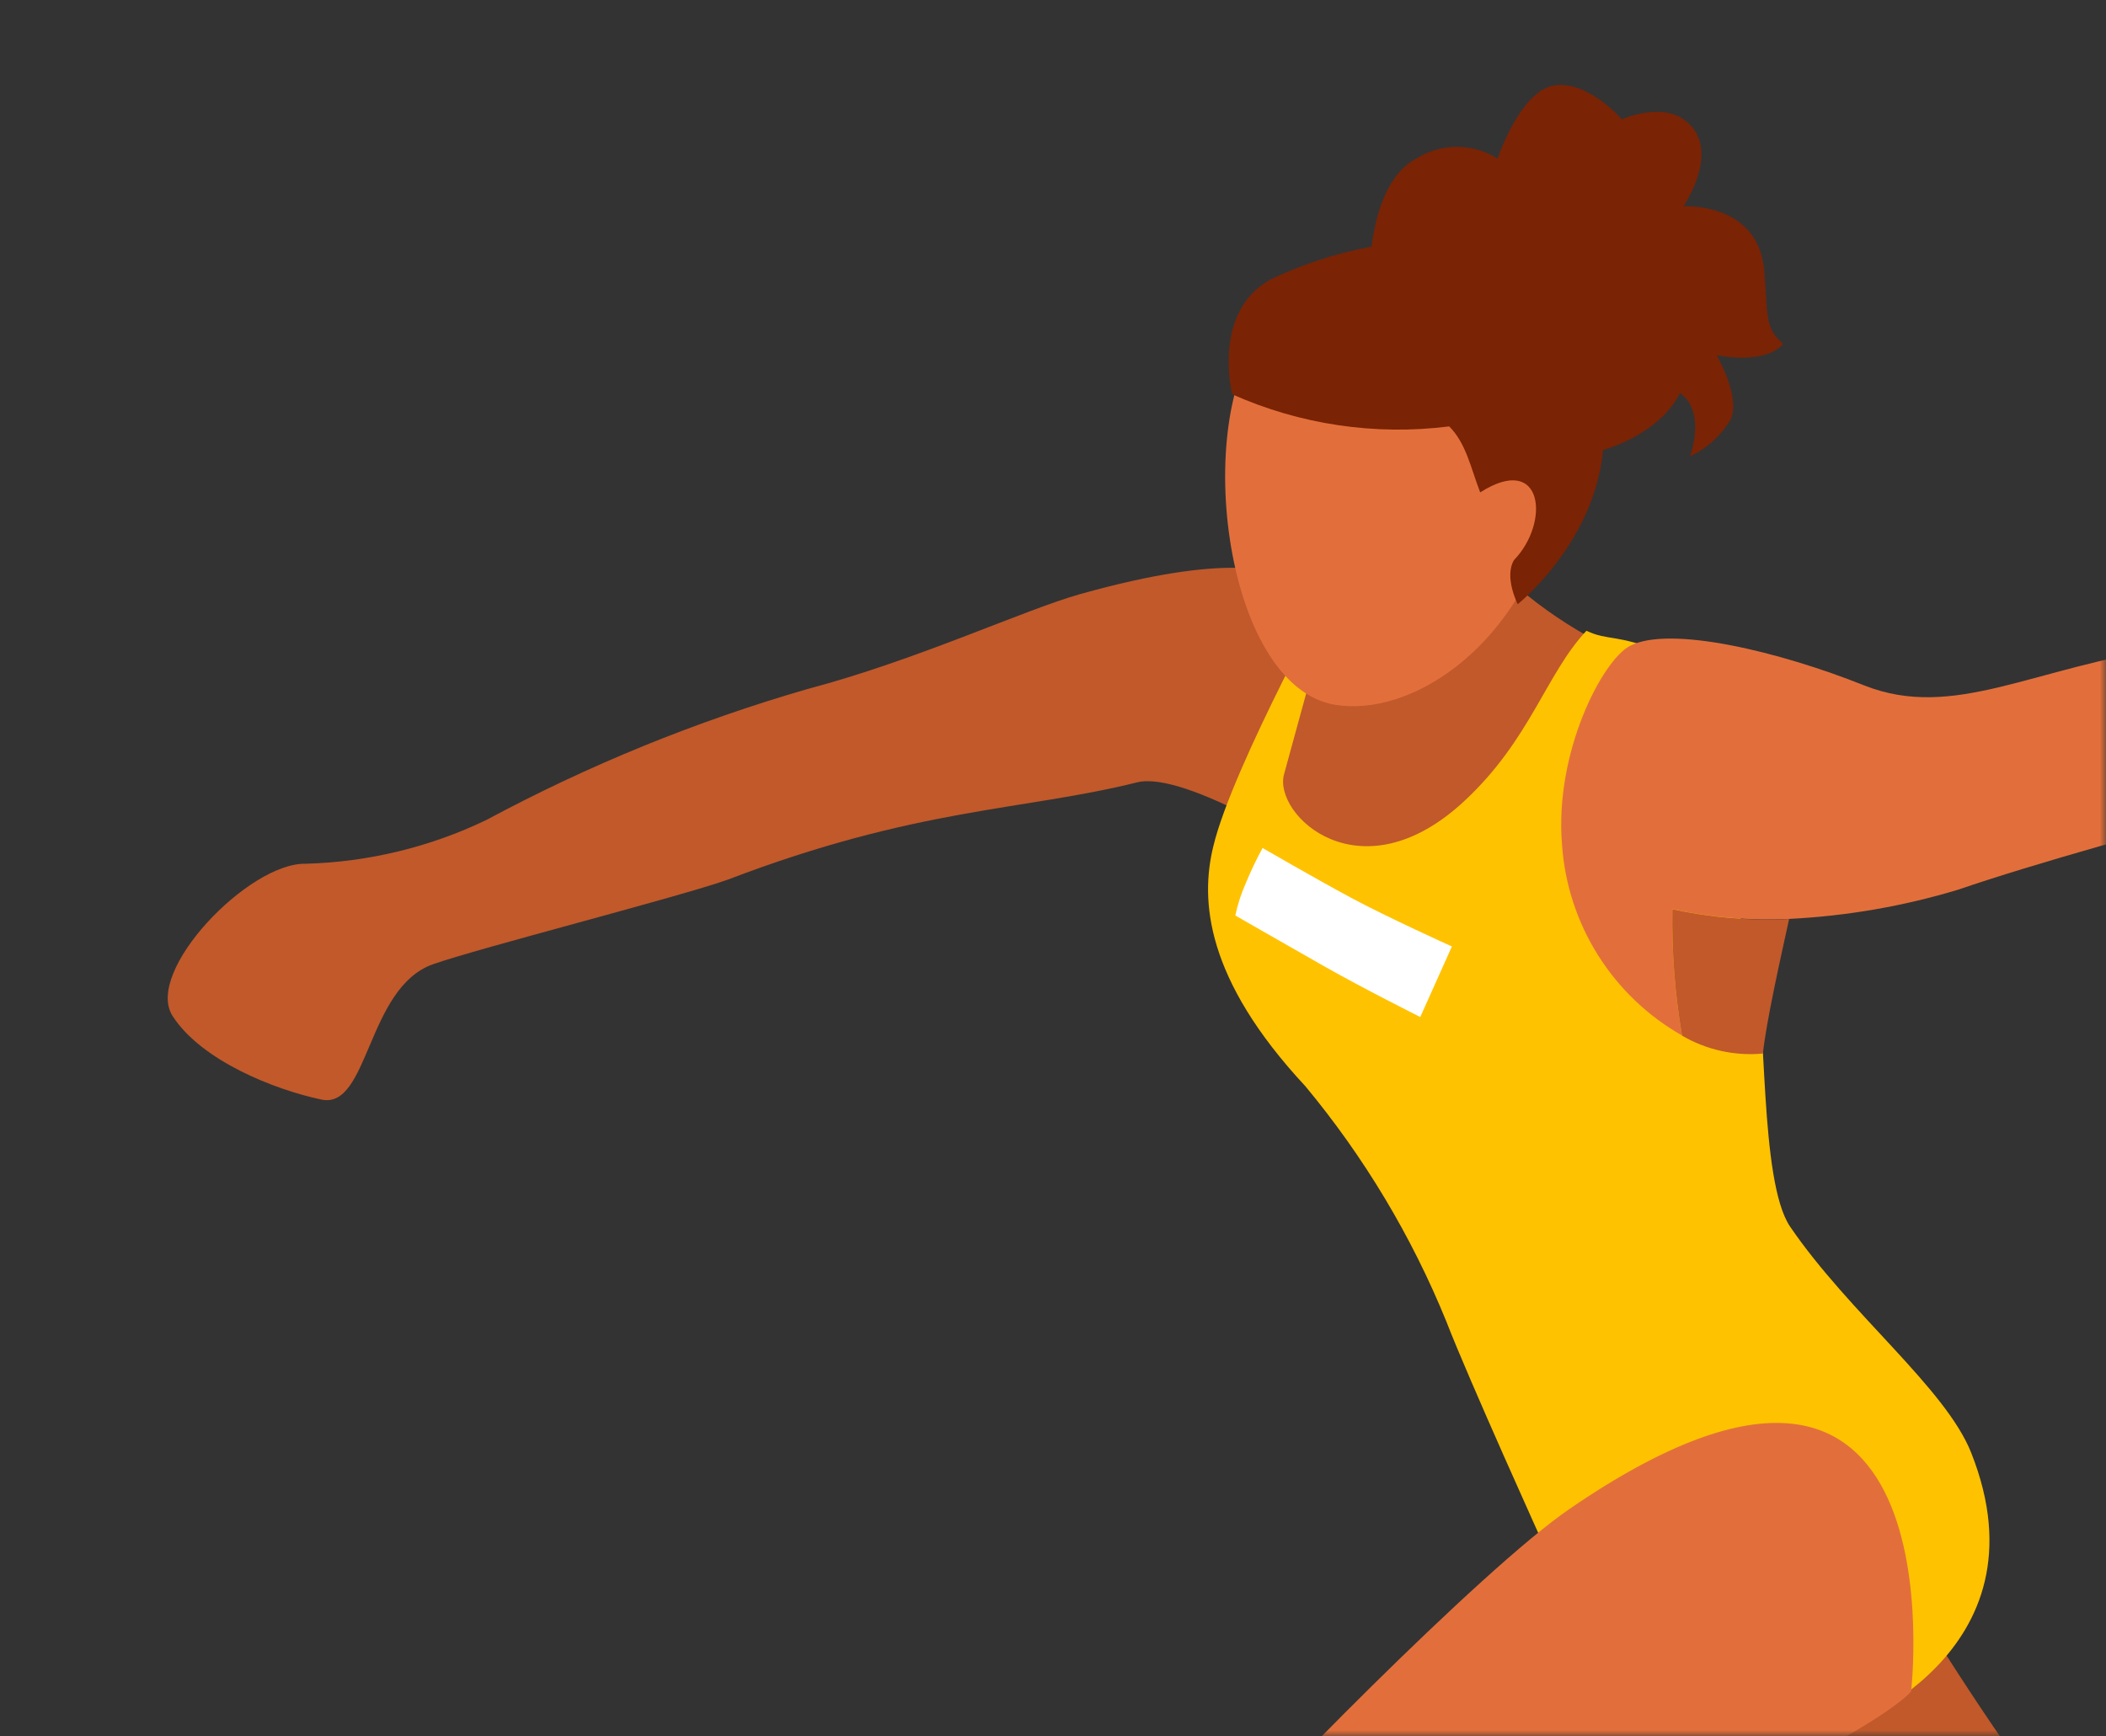 <svg width="171" height="141" viewBox="0 0 171 141" fill="none" xmlns="http://www.w3.org/2000/svg">
<rect x="0" y="0" width="171" height="141" fill="#333333" stroke="none"/>
<mask id="mask0" mask-type="alpha" maskUnits="userSpaceOnUse" x="0" y="0" width="171" height="142">
<rect y="0.266" width="171" height="140.735" fill="#C4C4C4"/>
</mask>
<g mask="url(#mask0)">
<path d="M137.63 144.301C137.63 144.301 152.289 154.756 157.111 163.534C161.686 171.777 166.59 171.928 173.02 175.074C180.638 178.928 187.834 183.565 194.493 188.909C200.62 193.827 202.062 197.056 203.656 200.559C206.939 207.675 209.151 212.497 209.151 212.497C209.151 212.497 212.792 212.868 214.18 206.137C215.029 202.576 215.165 198.883 214.578 195.27C214.578 195.27 213.932 192.096 208.629 185.832C202.392 178.482 194.712 171.557 186.428 164.015C180.37 158.52 173.239 155.772 170.945 152.736C165.295 145.45 160.061 137.85 155.27 129.972L137.63 144.301Z" fill="#C1592B"/>
<path d="M103.354 46.566C103.354 46.566 100.016 44.78 87.665 48.256C83.104 49.547 74.421 53.614 65.574 55.949C56.522 58.567 47.772 62.136 39.471 66.597C34.892 68.793 29.902 70.001 24.826 70.141C20.196 70.031 11.692 78.892 14.014 82.505C16.336 86.119 22.257 88.482 26.104 89.292C29.95 90.103 29.772 80.211 35.157 78.302C38.798 77.01 55.256 72.806 59.089 71.433C74.476 65.552 83.063 65.841 92.322 63.533C96.293 62.53 107.311 69.701 107.311 69.701L111.185 48.201L103.354 46.566Z" fill="#C1592B"/>
<path d="M105.979 52.115C105.979 52.115 102.943 63.477 103.424 67.351C103.905 71.225 111.351 78.342 111.351 78.342C111.351 78.342 119.594 81.625 125.762 76.157C131.931 70.689 129.884 52.184 129.884 52.184C125.086 49.68 120.916 46.125 117.684 41.784C113.933 41.894 105.979 52.115 105.979 52.115Z" fill="#C1592B"/>
<path d="M160.051 117.964C157.976 112.73 150.159 106.658 145.351 99.61C142.823 95.887 143.51 82.135 142.452 79.002C140.597 73.617 141.504 72.284 141.504 72.284C141.504 72.284 148.744 58.244 135.281 53.051C130.967 51.389 130.706 52.089 128.81 51.224C125.526 54.727 124.262 60.057 118.918 65.031C110.428 72.944 103.353 66.143 104.26 62.874L108.725 46.566C108.725 46.566 100.056 62.242 98.517 68.726C97.445 73.095 97.871 79.483 105.991 88.207C110.762 93.948 114.621 100.389 117.435 107.303C119.248 112.002 125.375 125.534 125.375 125.534C125.375 125.534 142.837 115.395 147.357 118.665C151.876 121.935 149.568 140.413 149.568 140.413C149.568 140.413 166.563 134.368 160.051 117.964Z" fill="#FFC200"/>
<path d="M127.411 122.552C120.281 127.443 101.528 146.581 98.341 150.62C94.535 155.442 94.673 158.863 99.481 164.784C104.29 170.705 114.676 176.667 120.803 183.605C123.908 187.122 130.914 196.327 130.241 198.992C129.568 201.657 126.917 210.834 126.917 210.834C126.917 210.834 134.899 218.143 139.542 210.834C144.186 203.526 146.906 202.839 146.906 202.839C146.906 202.839 139.281 188.496 136.918 183.715C127.672 164.825 117.437 157.722 117.437 157.722C117.437 157.722 133.703 149.026 139.418 146.347C153.404 139.808 155.176 137.348 155.176 137.348C155.176 137.348 159.421 100.571 127.411 122.552Z" fill="#E26F3B"/>
<path d="M102.942 26.589C96.65 33.129 99.191 55.755 108.437 57.239C114.427 58.201 122.849 52.87 125.885 42.402C128.426 33.623 114.853 14.211 102.942 26.589Z" fill="#E26F3B"/>
<path d="M100.044 32.016C105.57 34.482 111.667 35.385 117.67 34.626C119.044 36 119.415 37.978 120.185 39.984C125.323 36.714 125.886 42.429 122.932 45.479C122.108 46.853 123.234 49.065 123.234 49.065C123.234 49.065 131.285 42.635 130.104 33.348C130.241 31.425 130.241 28.911 128.469 27.413C128.18 23.292 125.515 22.55 122.973 22.55C121.6 19.514 118.481 19.61 115.61 19.514C111.406 19.75 107.285 20.78 103.465 22.55C98.313 25.009 100.044 32.016 100.044 32.016Z" fill="#7A2305"/>
<path d="M111.185 22.577C111.185 22.577 111.075 14.939 114.99 12.878C115.98 12.254 117.125 11.924 118.294 11.924C119.464 11.924 120.609 12.254 121.598 12.878C121.598 12.878 123.426 7.383 126.187 6.943C128.948 6.503 131.682 9.691 131.682 9.691C131.682 9.691 134.76 8.317 136.697 9.691C139.967 11.944 136.697 16.752 136.697 16.752C136.697 16.752 142.769 16.381 143.25 21.973C143.566 25.641 143.25 26.602 144.789 27.921C143.25 29.694 139.39 28.842 139.39 28.842C139.39 28.842 141.327 32.166 140.544 34.021C139.772 35.35 138.612 36.41 137.219 37.057C137.219 37.057 138.593 33.458 136.408 31.919C134.471 35.862 128.165 37.414 128.014 36.659C127.863 35.903 111.185 22.577 111.185 22.577Z" fill="#7A2305"/>
<path d="M67.042 -65.484L67.015 -65.498L65.572 -63.08L65.655 -63.039L311.24 78.754L327.492 87.533L328.303 85.939L312.696 76.35L67.042 -65.484Z" fill="#FFC200"/>
<path d="M223.179 22.579C223.179 22.579 220.87 19.543 219.991 21.988C219.277 24.035 216.639 24.035 215.966 23.747C211.487 21.81 206.349 25.973 202.612 28.981C185.975 42.156 181.084 51.869 176.249 52.57C165.038 54.191 158.65 58.532 151.369 55.661C144.499 52.913 135.556 50.756 132.327 52.46C130.102 53.641 126.2 61.101 126.832 68.616C127.053 71.798 128.058 74.876 129.758 77.575C131.458 80.274 133.799 82.511 136.572 84.085C135.995 80.696 135.732 77.261 135.789 73.823C138.901 74.503 142.088 74.771 145.269 74.62C149.928 74.391 154.542 73.593 159.007 72.243C165.23 70.1 175.74 67.215 181.964 65.552C183.104 65.25 186.676 64.866 189.877 59.013C194.122 51.265 204.797 39.779 208.424 35.452C211.707 31.564 216.941 32.828 219.016 32.704C221.09 32.581 231.545 33.034 232.933 27.69C233.29 26.316 231.834 25.299 229.663 25.876C229.086 23.706 228.454 23.761 226.915 23.706C224.772 20.601 223.179 22.579 223.179 22.579Z" fill="#E26F3B"/>
<path d="M135.791 73.835C135.734 77.273 135.996 80.708 136.574 84.097C138.557 85.257 140.853 85.766 143.141 85.554C143.429 82.916 144.515 78.08 145.27 74.632C142.089 74.783 138.902 74.515 135.791 73.835V73.835Z" fill="#C1592B"/>
<path d="M102.516 68.862C102.006 69.799 101.548 70.762 101.142 71.747C100.772 72.581 100.491 73.451 100.304 74.344C100.304 74.344 104.425 76.707 107.516 78.465C110.607 80.224 115.32 82.587 115.32 82.587L117.889 76.858C117.889 76.858 112.627 74.481 109.646 72.874C106.665 71.266 102.516 68.862 102.516 68.862Z" fill="white"/>
</g>
</svg>
